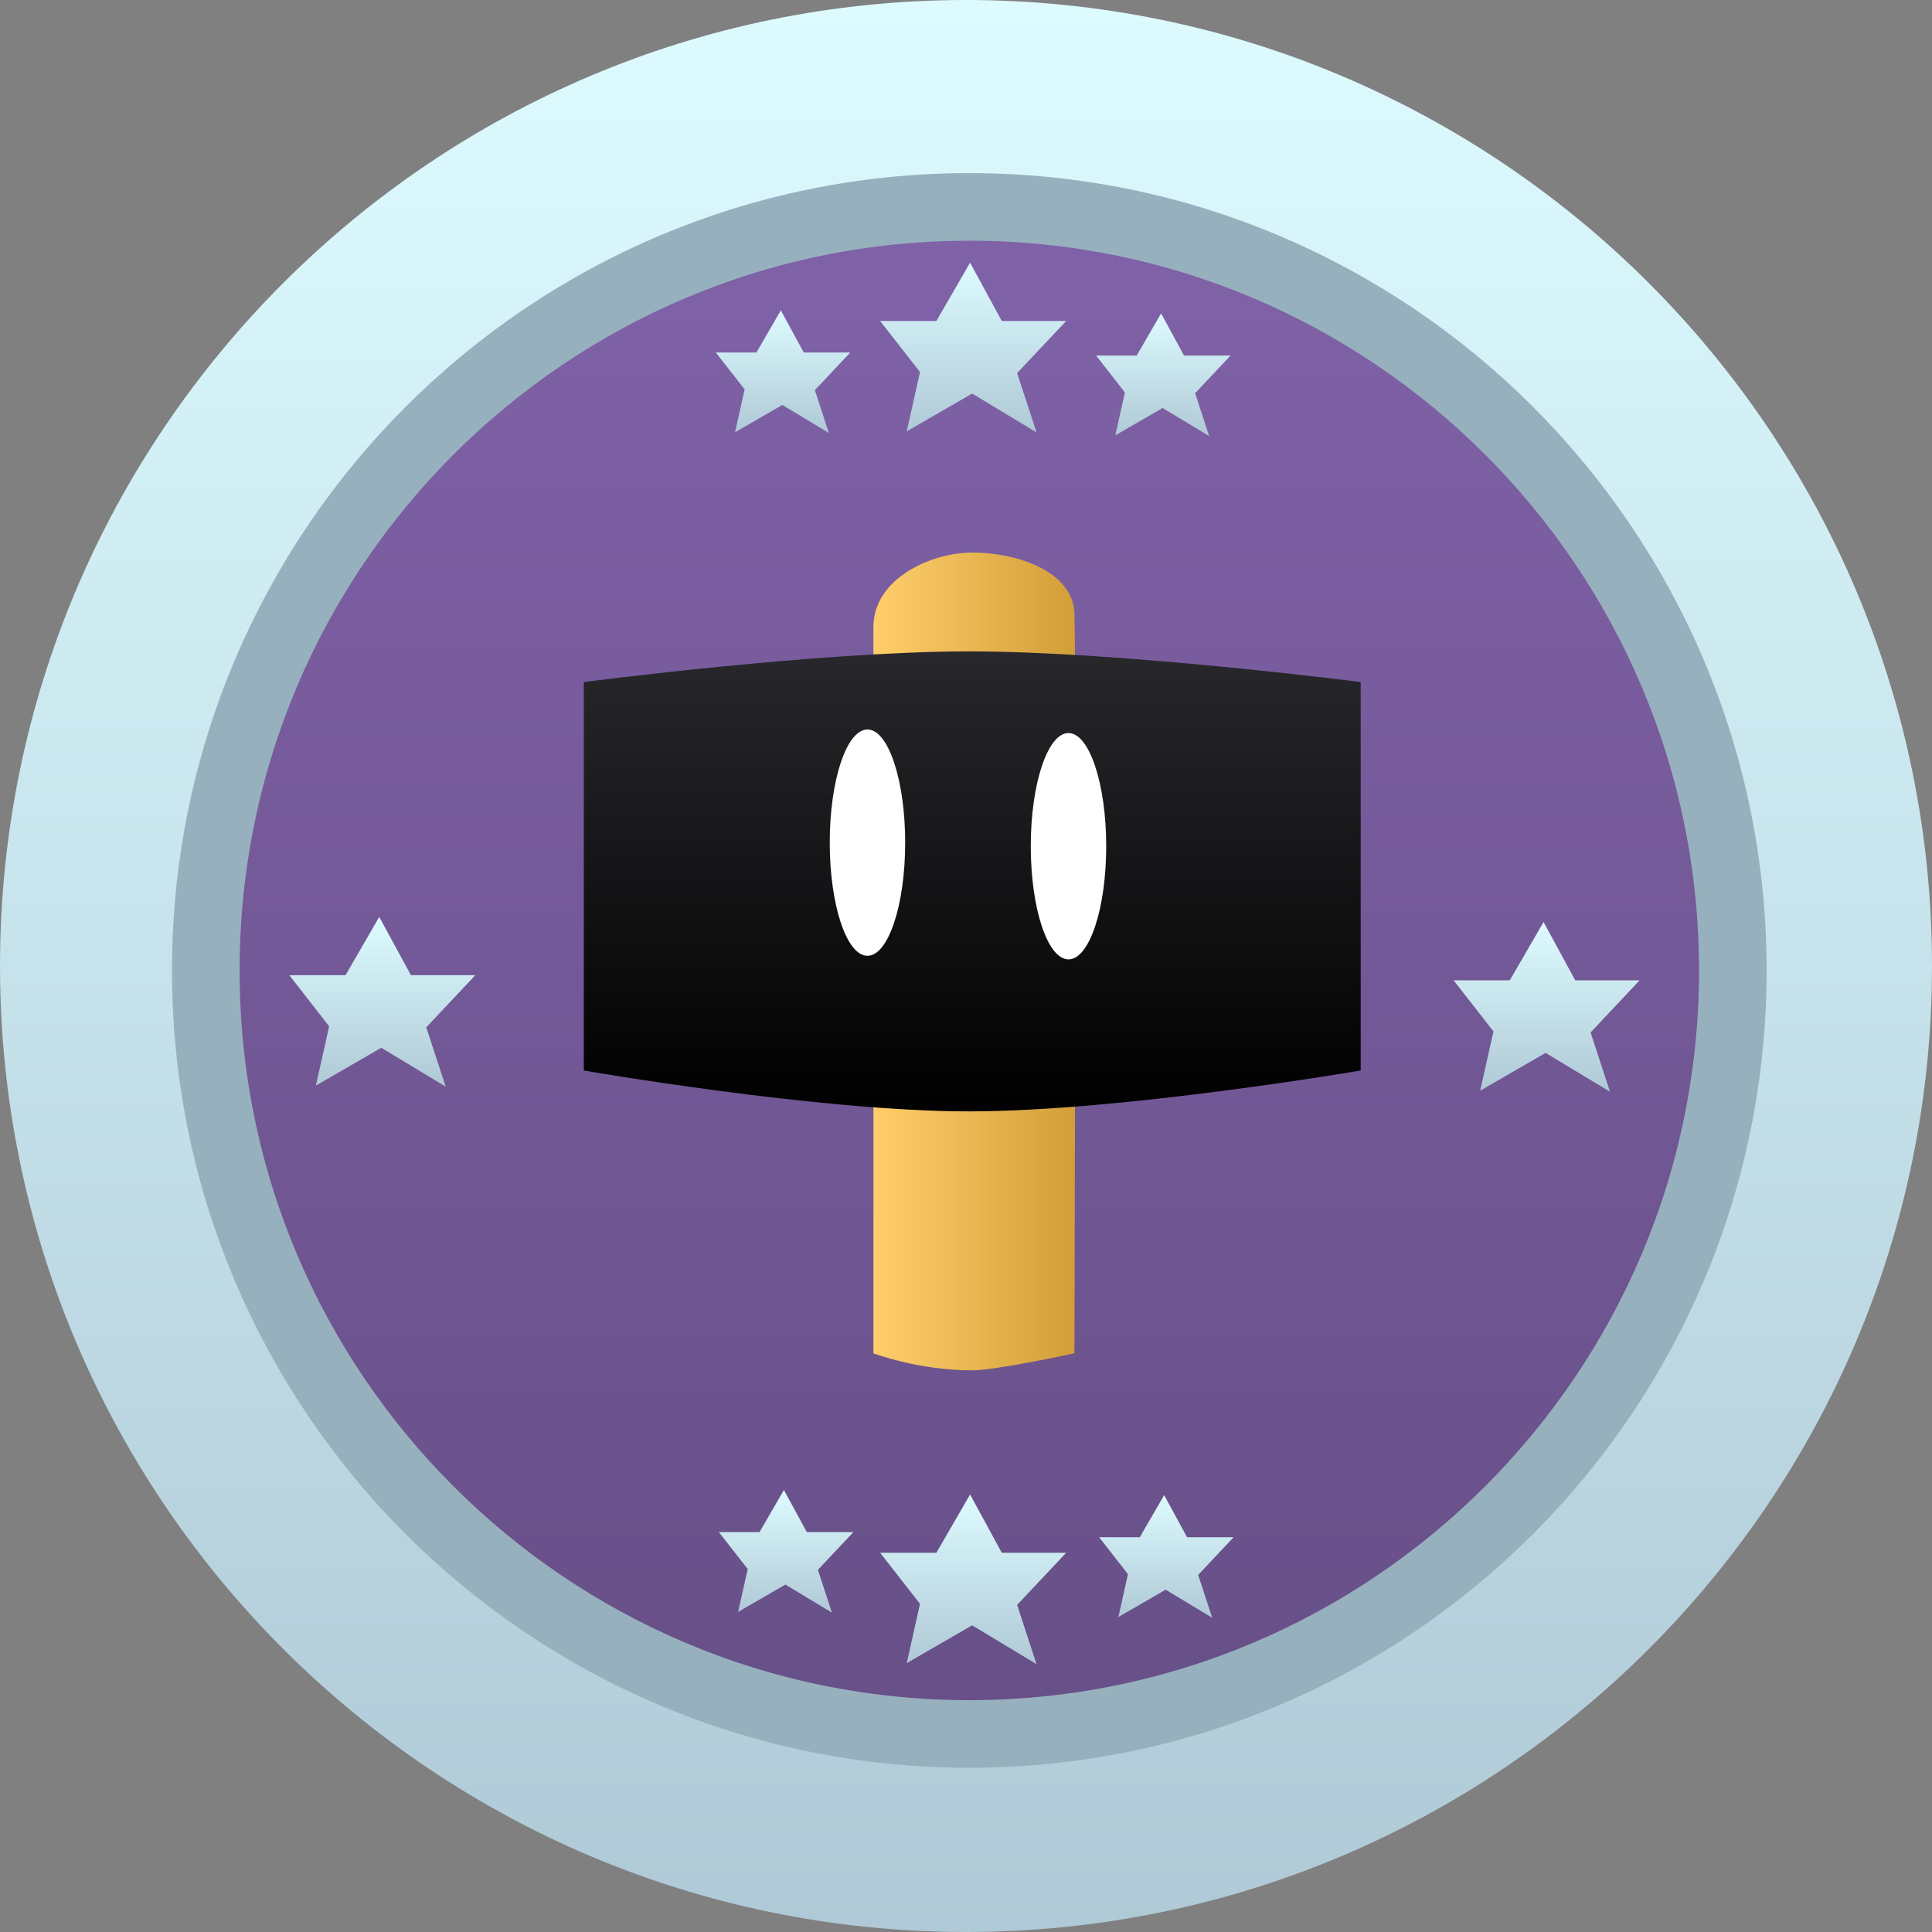 <svg version="1.1" xmlns="http://www.w3.org/2000/svg" xmlns:xlink="http://www.w3.org/1999/xlink" width="94.5" height="94.5"><rect width="100%" height="100%" fill="#808080" stroke="none"/><defs><linearGradient x1="191.25" y1="132" x2="191.25" y2="226.5" gradientUnits="userSpaceOnUse" id="color-1"><stop offset="0" stop-color="#ddfbff"/><stop offset="1" stop-color="#afc9d6"/></linearGradient><linearGradient x1="201.316" y1="142.121" x2="201.316" y2="216.814" gradientUnits="userSpaceOnUse" id="color-2"><stop offset="0" stop-color="#8062a8"/><stop offset="1" stop-color="#674f87"/></linearGradient><linearGradient x1="238.85" y1="205.1" x2="238.85" y2="213.4" gradientUnits="userSpaceOnUse" id="color-3"><stop offset="0" stop-color="#ddfbff"/><stop offset="1" stop-color="#afc9d6"/></linearGradient><linearGradient x1="248.301" y1="205.131" x2="248.301" y2="211.131" gradientUnits="userSpaceOnUse" id="color-4"><stop offset="0" stop-color="#ddfbff"/><stop offset="1" stop-color="#afc9d6"/></linearGradient><linearGradient x1="229.701" y1="204.881" x2="229.701" y2="210.881" gradientUnits="userSpaceOnUse" id="color-5"><stop offset="0" stop-color="#ddfbff"/><stop offset="1" stop-color="#afc9d6"/></linearGradient><linearGradient x1="238.85" y1="144.85" x2="238.85" y2="153.15" gradientUnits="userSpaceOnUse" id="color-6"><stop offset="0" stop-color="#ddfbff"/><stop offset="1" stop-color="#afc9d6"/></linearGradient><linearGradient x1="248.151" y1="147.331" x2="248.151" y2="153.331" gradientUnits="userSpaceOnUse" id="color-7"><stop offset="0" stop-color="#ddfbff"/><stop offset="1" stop-color="#afc9d6"/></linearGradient><linearGradient x1="229.551" y1="147.181" x2="229.551" y2="153.181" gradientUnits="userSpaceOnUse" id="color-8"><stop offset="0" stop-color="#ddfbff"/><stop offset="1" stop-color="#afc9d6"/></linearGradient><linearGradient x1="266.9" y1="177.1" x2="266.9" y2="185.4" gradientUnits="userSpaceOnUse" id="color-9"><stop offset="0" stop-color="#ddfbff"/><stop offset="1" stop-color="#afc9d6"/></linearGradient><linearGradient x1="209.95" y1="176.85" x2="209.95" y2="185.15" gradientUnits="userSpaceOnUse" id="color-10"><stop offset="0" stop-color="#ddfbff"/><stop offset="1" stop-color="#afc9d6"/></linearGradient><linearGradient x1="233.972" y1="179.028" x2="243.848" y2="179.028" gradientUnits="userSpaceOnUse" id="color-11"><stop offset="0" stop-color="#ffce6b"/><stop offset="1" stop-color="#d19e38"/></linearGradient><linearGradient x1="238.806" y1="163.861" x2="238.806" y2="186.361" gradientUnits="userSpaceOnUse" id="color-12"><stop offset="0" stop-color="#28282c"/><stop offset="1" stop-color="#000000"/></linearGradient></defs><g transform="translate(-191.25,-132)"><g data-paper-data="{&quot;isPaintingLayer&quot;:true}" fill-rule="nonzero" stroke-linejoin="miter" stroke-miterlimit="10" stroke-dasharray="" stroke-dashoffset="0" style="mix-blend-mode: normal"><path d="M238.5,132c13.036,0 24.848,5.295 33.402,13.848c8.553,8.554 13.848,20.366 13.848,33.402c0,13.036 -5.295,24.848 -13.848,33.402c-8.554,8.553 -20.366,13.848 -33.402,13.848c-13.036,0 -24.848,-5.295 -33.402,-13.848c-8.553,-8.554 -13.848,-20.366 -13.848,-33.402c0,-13.036 5.295,-24.848 13.848,-33.402c8.554,-8.553 20.366,-13.848 33.402,-13.848z" data-paper-data="{&quot;origPos&quot;:null}" id="ID0.8144223755225539" fill="url(#color-1)" stroke="none" stroke-width="1" stroke-linecap="butt"/><path d="M238.662,142.121c10.304,0 19.641,4.185 26.401,10.945c6.76,6.76 10.945,16.097 10.945,26.401c0,10.304 -4.185,19.641 -10.945,26.401c-6.76,6.76 -16.097,10.945 -26.401,10.945c-10.304,0 -19.641,-4.185 -26.401,-10.945c-6.76,-6.76 -10.945,-16.097 -10.945,-26.401c0,-10.304 4.185,-19.641 10.945,-26.401c6.76,-6.76 16.097,-10.945 26.401,-10.945z" data-paper-data="{&quot;origPos&quot;:null}" id="ID0.3224736759439111" fill="url(#color-2)" stroke="#97b0bd" stroke-width="3.307" stroke-linecap="butt"/><path d="M237.05,207.95l1.65,-2.85l1.55,2.85h3.15l-2.4,2.55l0.95,2.9l-3.15,-1.9l-3.2,1.85l0.65,-2.9l-1.95,-2.5z" data-paper-data="{&quot;origPos&quot;:null}" id="ID0.3671807190403342" fill="url(#color-3)" stroke="none" stroke-width="1" stroke-linecap="round"/><path d="M247,207.191l1.193,-2.06l1.121,2.06h2.277l-1.735,1.843l0.687,2.096l-2.277,-1.373l-2.313,1.337l0.47,-2.096l-1.41,-1.807z" data-paper-data="{&quot;origPos&quot;:null}" id="ID0.3671807190403342" fill="url(#color-4)" stroke="none" stroke-width="0.723" stroke-linecap="round"/><path d="M228.4,206.941l1.193,-2.06l1.121,2.06h2.277l-1.735,1.843l0.687,2.096l-2.277,-1.373l-2.313,1.337l0.47,-2.096l-1.41,-1.807z" data-paper-data="{&quot;origPos&quot;:null}" id="ID0.3671807190403342" fill="url(#color-5)" stroke="none" stroke-width="0.723" stroke-linecap="round"/><path d="M237.05,147.7l1.65,-2.85l1.55,2.85h3.15l-2.4,2.55l0.95,2.9l-3.15,-1.9l-3.2,1.85l0.65,-2.9l-1.95,-2.5z" data-paper-data="{&quot;origPos&quot;:null}" id="ID0.3671807190403342" fill="url(#color-6)" stroke="none" stroke-width="1" stroke-linecap="round"/><path d="M246.85,149.391l1.193,-2.06l1.121,2.06h2.277l-1.735,1.843l0.687,2.096l-2.277,-1.373l-2.313,1.337l0.47,-2.096l-1.41,-1.807z" data-paper-data="{&quot;origPos&quot;:null}" id="ID0.3671807190403342" fill="url(#color-7)" stroke="none" stroke-width="0.723" stroke-linecap="round"/><path d="M228.25,149.241l1.193,-2.06l1.121,2.06h2.277l-1.735,1.843l0.687,2.096l-2.277,-1.373l-2.313,1.337l0.47,-2.096l-1.41,-1.807z" data-paper-data="{&quot;origPos&quot;:null}" id="ID0.3671807190403342" fill="url(#color-8)" stroke="none" stroke-width="0.723" stroke-linecap="round"/><path d="M265.1,179.95l1.65,-2.85l1.55,2.85h3.15l-2.4,2.55l0.95,2.9l-3.15,-1.9l-3.2,1.85l0.65,-2.9l-1.95,-2.5z" data-paper-data="{&quot;origPos&quot;:null}" id="ID0.3671807190403342" fill="url(#color-9)" stroke="none" stroke-width="1" stroke-linecap="round"/><path d="M208.15,179.7l1.65,-2.85l1.55,2.85h3.15l-2.4,2.55l0.95,2.9l-3.15,-1.9l-3.2,1.85l0.65,-2.9l-1.95,-2.5z" data-paper-data="{&quot;origPos&quot;:null}" id="ID0.3671807190403342" fill="url(#color-10)" stroke="none" stroke-width="1" stroke-linecap="round"/><g data-paper-data="{&quot;origPos&quot;:null}" stroke="none" stroke-width="0" stroke-linecap="butt"><path d="M233.972,198.194c0,0 0.003,-35.24 0,-35.5c-0.023,-2.374 2.8,-3.667 4.833,-3.667c2.211,0 4.954,0.934 5,3c0.096,2.394 0,36.167 0,36.167c0,0 -3.829,0.833 -5,0.833c-2.667,0 -4.833,-0.833 -4.833,-0.833z" data-paper-data="{&quot;origPos&quot;:null}" fill="url(#color-11)"/><path d="M219.806,184.361v-19c0,0 11.483,-1.5 18.833,-1.5c7.48,0 19.167,1.5 19.167,1.5v19c0,0 -11.687,2 -19.167,2c-7.35,0 -18.833,-2 -18.833,-2z" data-paper-data="{&quot;origPos&quot;:null}" fill="url(#color-12)"/><path d="M245.358,173.391c0,3.057 -0.826,5.535 -1.845,5.535c-1.019,0 -1.845,-2.478 -1.845,-5.535c0,-3.057 0.826,-5.535 1.845,-5.535c1.019,0 1.845,2.478 1.845,5.535z" data-paper-data="{&quot;origPos&quot;:null}" fill="#ffffff"/><path d="M235.525,173.216c0,3.057 -0.826,5.535 -1.845,5.535c-1.019,0 -1.845,-2.478 -1.845,-5.535c0,-3.057 0.826,-5.535 1.845,-5.535c1.019,0 1.845,2.478 1.845,5.535z" data-paper-data="{&quot;origPos&quot;:null}" fill="#ffffff"/></g></g></g></svg>